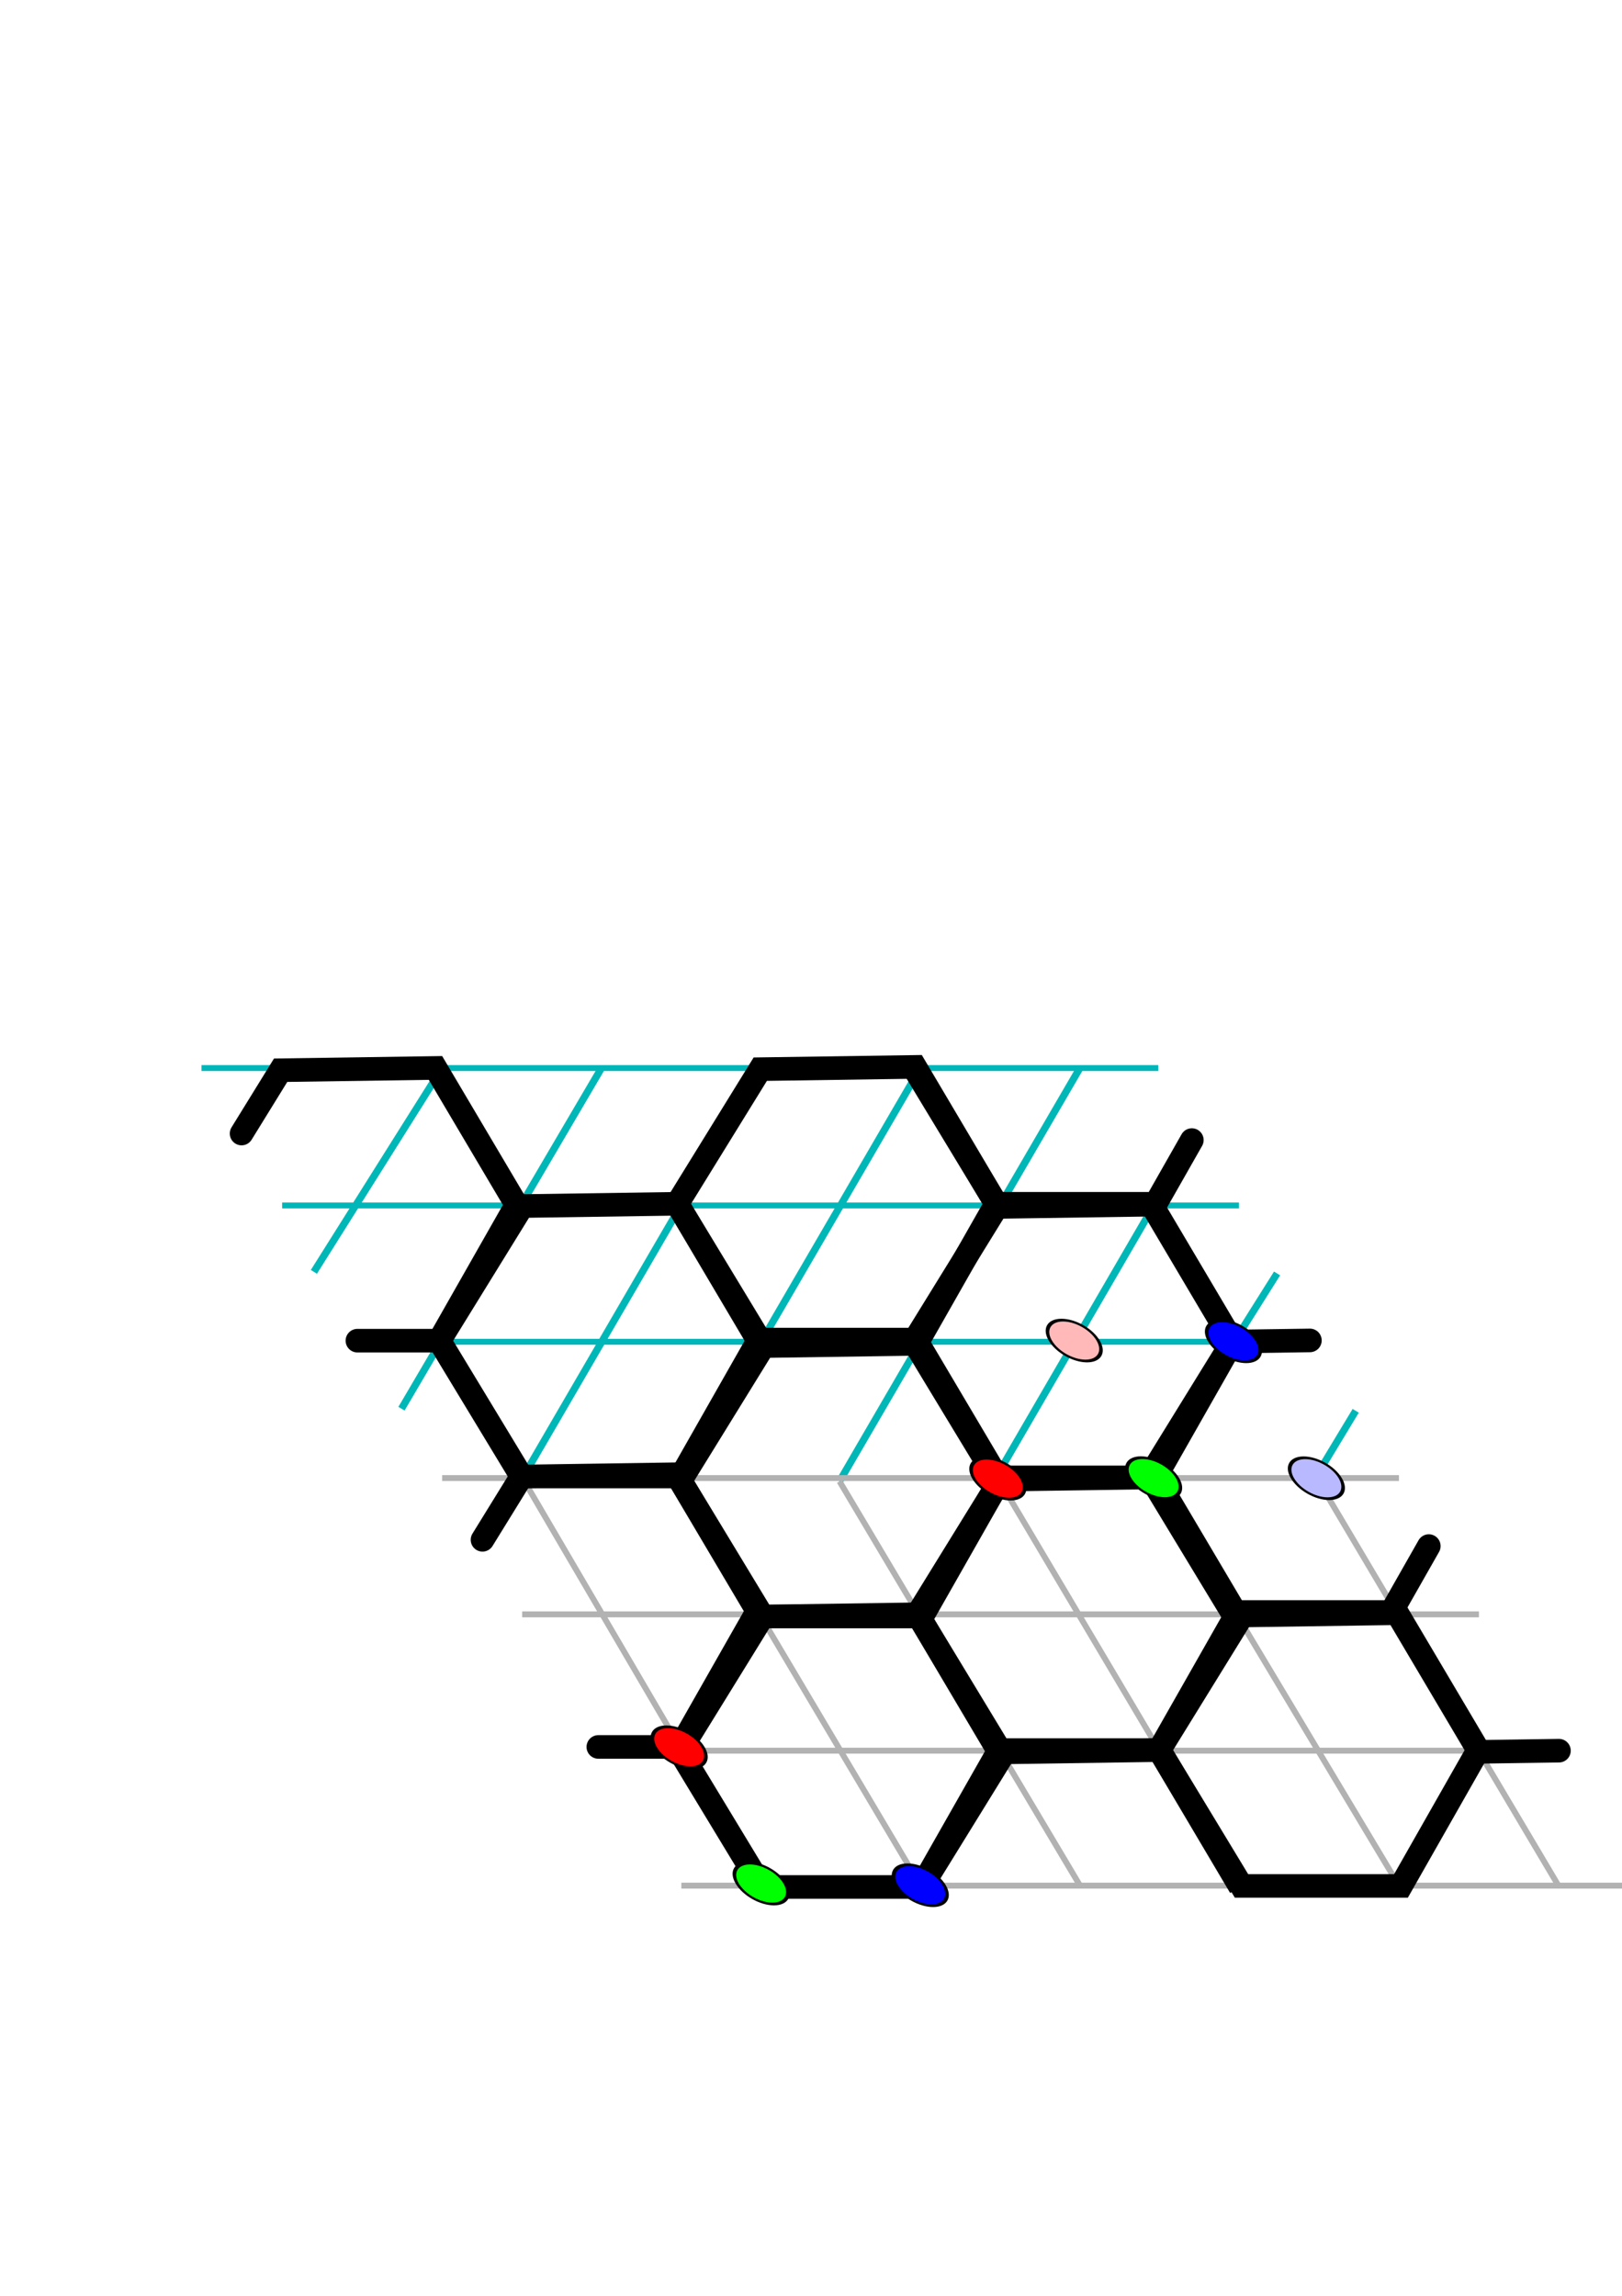<?xml version="1.0" encoding="UTF-8" standalone="no"?>
<!-- Created with Inkscape (http://www.inkscape.org/) -->

<svg
   xmlns:dc="http://purl.org/dc/elements/1.1/"
   xmlns:cc="http://creativecommons.org/ns#"
   xmlns:rdf="http://www.w3.org/1999/02/22-rdf-syntax-ns#"
   xmlns:svg="http://www.w3.org/2000/svg"
   xmlns="http://www.w3.org/2000/svg"
   xmlns:sodipodi="http://sodipodi.sourceforge.net/DTD/sodipodi-0.dtd"
   xmlns:inkscape="http://www.inkscape.org/namespaces/inkscape"
   version="1.1"
   id="svg2"
   xml:space="preserve"
   width="793.333"
   height="1122.667"
   viewBox="0 0 793.333 1122.667"
   sodipodi:docname="affine-squashed.svg"
   inkscape:version="0.92.2 (5c3e80d, 2017-08-06)"><defs
     id="defs6" /><sodipodi:namedview
     pagecolor="#ffffff"
     bordercolor="#666666"
     borderopacity="1"
     objecttolerance="10"
     gridtolerance="10"
     guidetolerance="10"
     inkscape:pageopacity="0"
     inkscape:pageshadow="2"
     inkscape:window-width="1920"
     inkscape:window-height="1176"
     id="namedview4"
     showgrid="false"
     inkscape:zoom="1.7618158"
     inkscape:cx="469.46463"
     inkscape:cy="429.13833"
     inkscape:window-x="1920"
     inkscape:window-y="24"
     inkscape:window-maximized="1"
     inkscape:current-layer="g10" /><g
     id="g10"
     inkscape:groupmode="layer"
     inkscape:label="ink_ext_XXXXXX"
     transform="matrix(1.333,0,0,-1.333,0,1122.667)"><path
       inkscape:connector-curvature="0"
       id="path1004"
       style="fill:none;stroke:#00b7b7;stroke-width:2.647;stroke-linecap:butt;stroke-linejoin:miter;stroke-miterlimit:10.433;stroke-dasharray:none;stroke-opacity:1"
       d="M 115.171,375.64 161.934,450"
       sodipodi:nodetypes="cc" /><path
       sodipodi:nodetypes="cc"
       d="m 421.822,300.702 46.764,74.36"
       style="fill:none;stroke:#00b7b7;stroke-width:2.647;stroke-linecap:butt;stroke-linejoin:miter;stroke-miterlimit:10.433;stroke-dasharray:none;stroke-opacity:1"
       id="path1000"
       inkscape:connector-curvature="0" /><path
       inkscape:connector-curvature="0"
       id="path998"
       style="fill:none;stroke:#00b7b7;stroke-width:2.647;stroke-linecap:butt;stroke-linejoin:miter;stroke-miterlimit:10.433;stroke-dasharray:none;stroke-opacity:1"
       d="m 365.449,300.255 71.866,123.738"
       sodipodi:nodetypes="cc" /><path
       inkscape:connector-curvature="0"
       id="path1002"
       style="fill:none;stroke:#00b7b7;stroke-width:2.647;stroke-linecap:butt;stroke-linejoin:miter;stroke-miterlimit:10.433;stroke-dasharray:none;stroke-opacity:1"
       d="M 147.314,325.447 220.447,450"
       sodipodi:nodetypes="cc" /><path
       sodipodi:nodetypes="cc"
       d="M 191.013,298.802 278.96,450"
       style="fill:none;stroke:#00b7b7;stroke-width:2.647;stroke-linecap:butt;stroke-linejoin:miter;stroke-miterlimit:10.433;stroke-dasharray:none;stroke-opacity:1"
       id="path992"
       inkscape:connector-curvature="0" /><path
       inkscape:connector-curvature="0"
       id="path990"
       style="fill:none;stroke:#00b7b7;stroke-width:2.647;stroke-linecap:butt;stroke-linejoin:miter;stroke-miterlimit:10.433;stroke-dasharray:none;stroke-opacity:1"
       d="M 249.526,298.802 337.473,450"
       sodipodi:nodetypes="cc" /><path
       sodipodi:nodetypes="cc"
       d="M 308.039,298.802 395.985,450"
       style="fill:none;stroke:#00b7b7;stroke-width:2.647;stroke-linecap:butt;stroke-linejoin:miter;stroke-miterlimit:10.433;stroke-dasharray:none;stroke-opacity:1"
       id="path988"
       inkscape:connector-curvature="0" /><path
       d="M 250.008,150.489 H 601.084"
       style="fill:none;stroke:#b2b2b2;stroke-width:2.164;stroke-linecap:butt;stroke-linejoin:miter;stroke-miterlimit:10.433;stroke-dasharray:none;stroke-opacity:1"
       id="path984"
       inkscape:connector-curvature="0" /><path
       inkscape:connector-curvature="0"
       id="path14"
       style="fill:none;stroke:#b2b2b2;stroke-width:2.164;stroke-linecap:butt;stroke-linejoin:miter;stroke-miterlimit:10.433;stroke-dasharray:none;stroke-opacity:1"
       d="M 248.196,301.411 338.064,150"
       sodipodi:nodetypes="cc" /><path
       inkscape:connector-curvature="0"
       id="path20"
       style="fill:none;stroke:#b2b2b2;stroke-width:2.164;stroke-linecap:butt;stroke-linejoin:miter;stroke-miterlimit:10.433;stroke-dasharray:none;stroke-opacity:1"
       d="M 366.688,299.036 455.09,150"
       sodipodi:nodetypes="cc" /><path
       inkscape:connector-curvature="0"
       id="path24"
       style="fill:none;stroke:#b2b2b2;stroke-width:2.164;stroke-linecap:butt;stroke-linejoin:miter;stroke-miterlimit:10.433;stroke-dasharray:none;stroke-opacity:1"
       d="M 453.692,250.041 513.602,150"
       sodipodi:nodetypes="cc" /><path
       inkscape:connector-curvature="0"
       id="path26"
       style="fill:none;stroke:#b2b2b2;stroke-width:2.164;stroke-linecap:butt;stroke-linejoin:miter;stroke-miterlimit:10.433;stroke-dasharray:none;stroke-opacity:1"
       d="M 308.039,298.802 396.577,150"
       sodipodi:nodetypes="cc" /><path
       inkscape:connector-curvature="0"
       id="path30"
       style="fill:none;stroke:#b2b2b2;stroke-width:2.164;stroke-linecap:butt;stroke-linejoin:miter;stroke-miterlimit:10.433;stroke-dasharray:none;stroke-opacity:1"
       d="M 191.373,300.578 279.551,150"
       sodipodi:nodetypes="cc" /><path
       inkscape:connector-curvature="0"
       id="path32"
       style="fill:none;stroke:#b2b2b2;stroke-width:2.164;stroke-linecap:butt;stroke-linejoin:miter;stroke-miterlimit:10.433;stroke-dasharray:none;stroke-opacity:1"
       d="M 482.849,300.509 572.115,150"
       sodipodi:nodetypes="cc" /><path
       inkscape:connector-curvature="0"
       id="path34"
       style="fill:none;stroke:#00b6b8;stroke-width:2.164;stroke-linecap:butt;stroke-linejoin:miter;stroke-miterlimit:10.433;stroke-dasharray:none;stroke-opacity:1"
       d="M 73.927,450.406 H 425.003" /><path
       inkscape:connector-curvature="0"
       id="path36"
       style="fill:none;stroke:#b2b2b2;stroke-width:2.164;stroke-linecap:butt;stroke-linejoin:miter;stroke-miterlimit:10.433;stroke-dasharray:none;stroke-opacity:1"
       d="M 191.585,250 H 542.661" /><path
       inkscape:connector-curvature="0"
       id="path38"
       style="fill:none;stroke:#00b6b8;stroke-width:2.164;stroke-linecap:butt;stroke-linejoin:miter;stroke-miterlimit:10.433;stroke-dasharray:none;stroke-opacity:1"
       d="M 103.52,400 H 454.597" /><path
       inkscape:connector-curvature="0"
       id="path42"
       style="fill:none;stroke:#b2b2b2;stroke-width:2.164;stroke-linecap:butt;stroke-linejoin:miter;stroke-miterlimit:10.433;stroke-dasharray:none;stroke-opacity:1"
       d="M 162.23,300 H 513.307" /><path
       inkscape:connector-curvature="0"
       id="path48"
       style="fill:none;stroke:#00b6b8;stroke-width:2.164;stroke-linecap:butt;stroke-linejoin:miter;stroke-miterlimit:10.433;stroke-dasharray:none;stroke-opacity:1"
       d="M 132.875,350 H 483.952" /><path
       inkscape:connector-curvature="0"
       id="path50"
       style="fill:none;stroke:#b2b2b2;stroke-width:2.164;stroke-linecap:butt;stroke-linejoin:miter;stroke-miterlimit:10.433;stroke-dasharray:none;stroke-opacity:1"
       d="M 220.94,200 H 572.016" /><path
       inkscape:connector-curvature="0"
       id="path68"
       style="fill:none;stroke:#000000;stroke-width:8.654;stroke-linecap:butt;stroke-linejoin:miter;stroke-miterlimit:10.433;stroke-dasharray:none;stroke-opacity:1"
       d="m 249.371,199.828 30.472,49.38 56.823,0.833 29.73,-50.213 L 338.064,150 h -58.513 z"
       sodipodi:nodetypes="ccccccc" /><g
       id="g901"
       transform="matrix(1.17,0,-0.587,1,60.356,-73.74)"><path
         d="m 307.5,225 c 0,-4.142 -3.358,-7.5 -7.5,-7.5 -4.142,0 -7.5,3.358 -7.5,7.5 0,4.142 3.358,7.5 7.5,7.5 4.142,0 7.5,-3.358 7.5,-7.5"
         style="fill:#00ff00;fill-opacity:1;fill-rule:evenodd;stroke:none;stroke-width:0.1"
         id="path96"
         inkscape:connector-curvature="0" /><path
         d="m 307.5,225 c 0,-4.142 -3.358,-7.5 -7.5,-7.5 -4.142,0 -7.5,3.358 -7.5,7.5 0,4.142 3.358,7.5 7.5,7.5 4.142,0 7.5,-3.358 7.5,-7.5"
         style="fill:none;stroke:#000000;stroke-width:1;stroke-linecap:butt;stroke-linejoin:miter;stroke-miterlimit:10.433;stroke-dasharray:none;stroke-opacity:1"
         id="path98"
         inkscape:connector-curvature="0" /></g><path
       sodipodi:nodetypes="ccccccc"
       d="m 336.666,250.041 30.472,49.38 56.823,0.833 29.73,-50.213 -28.332,-49.828 h -58.513 z"
       style="fill:none;stroke:#000000;stroke-width:8.654;stroke-linecap:butt;stroke-linejoin:miter;stroke-miterlimit:10.433;stroke-dasharray:none;stroke-opacity:1"
       id="path907"
       inkscape:connector-curvature="0" /><path
       inkscape:connector-curvature="0"
       id="path909"
       style="fill:none;stroke:#000000;stroke-width:8.654;stroke-linecap:butt;stroke-linejoin:miter;stroke-miterlimit:10.433;stroke-dasharray:none;stroke-opacity:1"
       d="m 249.663,299.036 30.472,49.38 56.823,0.833 29.73,-50.213 -28.332,-49.828 h -58.513 z"
       sodipodi:nodetypes="ccccccc" /><path
       sodipodi:nodetypes="ccccccc"
       d="m 335.269,350.083 30.472,49.38 56.823,0.833 29.73,-50.213 -28.332,-49.828 h -58.513 z"
       style="fill:none;stroke:#000000;stroke-width:8.654;stroke-linecap:butt;stroke-linejoin:miter;stroke-miterlimit:10.433;stroke-dasharray:none;stroke-opacity:1"
       id="path911"
       inkscape:connector-curvature="0" /><path
       inkscape:connector-curvature="0"
       id="path913"
       style="fill:none;stroke:#000000;stroke-width:8.654;stroke-linecap:butt;stroke-linejoin:miter;stroke-miterlimit:10.433;stroke-dasharray:none;stroke-opacity:1"
       d="M 248.488,400.62 278.96,450 l 56.823,0.833 29.73,-50.213 -28.332,-49.828 h -58.513 z"
       sodipodi:nodetypes="ccccccc" /><path
       sodipodi:nodetypes="ccccccc"
       d="m 161.192,350.406 30.472,49.38 56.823,0.833 29.73,-50.213 -28.332,-49.828 h -58.513 z"
       style="fill:none;stroke:#000000;stroke-width:8.654;stroke-linecap:butt;stroke-linejoin:miter;stroke-miterlimit:10.433;stroke-dasharray:none;stroke-opacity:1"
       id="path915"
       inkscape:connector-curvature="0" /><path
       inkscape:connector-curvature="0"
       id="path917"
       style="fill:none;stroke:#000000;stroke-width:8.654;stroke-linecap:butt;stroke-linejoin:miter;stroke-miterlimit:10.433;stroke-dasharray:none;stroke-opacity:1"
       d="m 425.36,200.213 30.472,49.38 56.823,0.833 29.73,-50.213 -28.332,-49.828 h -58.513 z"
       sodipodi:nodetypes="ccccccc" /><path
       sodipodi:nodetypes="cccccc"
       d="M 524.263,275.054 510.515,250.874 h -58.513 l -30.18,49.828 30.472,49.38 28.337,0.415"
       style="fill:none;stroke:#000000;stroke-width:8.655;stroke-linecap:round;stroke-linejoin:miter;stroke-miterlimit:10.433;stroke-dasharray:none;stroke-opacity:1"
       id="path919"
       inkscape:connector-curvature="0" /><path
       sodipodi:nodetypes="cccc"
       d="m 338.064,150 30.472,49.38 56.823,0.833 29.73,-50.213"
       style="fill:none;stroke:#000000;stroke-width:8.654;stroke-linecap:butt;stroke-linejoin:miter;stroke-miterlimit:10.433;stroke-dasharray:none;stroke-opacity:1"
       id="path923"
       inkscape:connector-curvature="0" /><path
       inkscape:connector-curvature="0"
       id="path927"
       style="fill:none;stroke:#000000;stroke-width:8.654;stroke-linecap:round;stroke-linejoin:miter;stroke-miterlimit:10.433;stroke-dasharray:none;stroke-opacity:1"
       d="m 88.638,426.388 14.333,23.227 56.823,0.833 29.73,-50.213 -28.332,-49.828 h -30.054"
       sodipodi:nodetypes="cccccc" /><path
       sodipodi:nodetypes="cccc"
       d="m 437.315,423.992 -13.29,-23.373 h -58.513 l -30.18,49.828"
       style="fill:none;stroke:#000000;stroke-width:8.654;stroke-linecap:round;stroke-linejoin:miter;stroke-miterlimit:10.433;stroke-dasharray:none;stroke-opacity:1"
       id="path929"
       inkscape:connector-curvature="0" /><path
       sodipodi:nodetypes="cccccc"
       d="m 177.04,277.352 14.333,23.227 56.823,0.833 29.73,-50.213 -28.332,-49.828 h -30.054"
       style="fill:none;stroke:#000000;stroke-width:8.654;stroke-linecap:round;stroke-linejoin:miter;stroke-miterlimit:10.433;stroke-dasharray:none;stroke-opacity:1"
       id="path931"
       inkscape:connector-curvature="0" /><path
       inkscape:connector-curvature="0"
       id="path933"
       style="fill:none;stroke:#000000;stroke-width:8.654;stroke-linecap:round;stroke-linejoin:miter;stroke-miterlimit:10.433;stroke-dasharray:none;stroke-opacity:1"
       d="M 543.68,199.585 572.016,200"
       sodipodi:nodetypes="cc" /><g
       id="g905"
       transform="matrix(1.17,0,-0.587,1,59.631,-73.74)"><path
         d="m 307.5,275 c 0,-4.142 -3.358,-7.5 -7.5,-7.5 -4.142,0 -7.5,3.358 -7.5,7.5 0,4.142 3.358,7.5 7.5,7.5 4.142,0 7.5,-3.358 7.5,-7.5"
         style="fill:#ff0000;fill-opacity:1;fill-rule:evenodd;stroke:none;stroke-width:0.1"
         id="path88"
         inkscape:connector-curvature="0" /><path
         d="m 307.5,275 c 0,-4.142 -3.358,-7.5 -7.5,-7.5 -4.142,0 -7.5,3.358 -7.5,7.5 0,4.142 3.358,7.5 7.5,7.5 4.142,0 7.5,-3.358 7.5,-7.5"
         style="fill:none;stroke:#000000;stroke-width:1;stroke-linecap:butt;stroke-linejoin:miter;stroke-miterlimit:10.433;stroke-dasharray:none;stroke-opacity:1"
         id="path90"
         inkscape:connector-curvature="0" /></g><g
       id="g945"
       transform="matrix(1.17,0,-0.587,1,136.62,48.334)"><path
         inkscape:connector-curvature="0"
         id="path935"
         style="fill:#0000ff;fill-opacity:1;fill-rule:evenodd;stroke:none;stroke-width:0.1"
         d="m 230.662,102.306 c 0,-4.142 -3.358,-7.5 -7.5,-7.5 -4.142,0 -7.5,3.358 -7.5,7.5 0,4.142 3.358,7.5 7.5,7.5 4.142,0 7.5,-3.358 7.5,-7.5" /><path
         inkscape:connector-curvature="0"
         id="path937"
         style="fill:none;stroke:#000000;stroke-width:1;stroke-linecap:butt;stroke-linejoin:miter;stroke-miterlimit:10.433;stroke-dasharray:none;stroke-opacity:1"
         d="m 230.662,102.306 c 0,-4.142 -3.358,-7.5 -7.5,-7.5 -4.142,0 -7.5,3.358 -7.5,7.5 0,4.142 3.358,7.5 7.5,7.5 4.142,0 7.5,-3.358 7.5,-7.5" /></g><g
       transform="matrix(1.17,0,-0.587,1,176.551,24.787)"
       id="g951"><path
         inkscape:connector-curvature="0"
         id="path947"
         style="fill:#ff0000;fill-opacity:1;fill-rule:evenodd;stroke:none;stroke-width:0.1"
         d="m 307.5,275 c 0,-4.142 -3.358,-7.5 -7.5,-7.5 -4.142,0 -7.5,3.358 -7.5,7.5 0,4.142 3.358,7.5 7.5,7.5 4.142,0 7.5,-3.358 7.5,-7.5" /><path
         inkscape:connector-curvature="0"
         id="path949"
         style="fill:none;stroke:#000000;stroke-width:1;stroke-linecap:butt;stroke-linejoin:miter;stroke-miterlimit:10.433;stroke-dasharray:none;stroke-opacity:1"
         d="m 307.5,275 c 0,-4.142 -3.358,-7.5 -7.5,-7.5 -4.142,0 -7.5,3.358 -7.5,7.5 0,4.142 3.358,7.5 7.5,7.5 4.142,0 7.5,-3.358 7.5,-7.5" /></g><g
       transform="matrix(1.17,0,-0.587,1,204.371,74.979)"
       id="g957"><path
         inkscape:connector-curvature="0"
         id="path953"
         style="fill:#00ff00;fill-opacity:1;fill-rule:evenodd;stroke:none;stroke-width:0.1"
         d="m 307.5,225 c 0,-4.142 -3.358,-7.5 -7.5,-7.5 -4.142,0 -7.5,3.358 -7.5,7.5 0,4.142 3.358,7.5 7.5,7.5 4.142,0 7.5,-3.358 7.5,-7.5" /><path
         inkscape:connector-curvature="0"
         id="path955"
         style="fill:none;stroke:#000000;stroke-width:1;stroke-linecap:butt;stroke-linejoin:miter;stroke-miterlimit:10.433;stroke-dasharray:none;stroke-opacity:1"
         d="m 307.5,225 c 0,-4.142 -3.358,-7.5 -7.5,-7.5 -4.142,0 -7.5,3.358 -7.5,7.5 0,4.142 3.358,7.5 7.5,7.5 4.142,0 7.5,-3.358 7.5,-7.5" /></g><g
       transform="matrix(1.17,0,-0.587,1,251.528,247.866)"
       id="g963"><path
         d="m 230.662,102.306 c 0,-4.142 -3.358,-7.5 -7.5,-7.5 -4.142,0 -7.5,3.358 -7.5,7.5 0,4.142 3.358,7.5 7.5,7.5 4.142,0 7.5,-3.358 7.5,-7.5"
         style="fill:#0000ff;fill-opacity:1;fill-rule:evenodd;stroke:none;stroke-width:0.1"
         id="path959"
         inkscape:connector-curvature="0" /><path
         d="m 230.662,102.306 c 0,-4.142 -3.358,-7.5 -7.5,-7.5 -4.142,0 -7.5,3.358 -7.5,7.5 0,4.142 3.358,7.5 7.5,7.5 4.142,0 7.5,-3.358 7.5,-7.5"
         style="fill:none;stroke:#000000;stroke-width:1;stroke-linecap:butt;stroke-linejoin:miter;stroke-miterlimit:10.433;stroke-dasharray:none;stroke-opacity:1"
         id="path961"
         inkscape:connector-curvature="0" /></g><path
       inkscape:connector-curvature="0"
       id="path1006"
       style="fill:none;stroke:#00b7b7;stroke-width:2.647;stroke-linecap:butt;stroke-linejoin:miter;stroke-miterlimit:10.433;stroke-dasharray:none;stroke-opacity:1"
       d="m 482.849,300.509 14.593,24.167"
       sodipodi:nodetypes="cc" /><g
       id="g892"
       transform="matrix(1.17,0,-0.587,1,162.822,0)"><path
         d="m 381.048,350.445 c 0,-4.142 -3.358,-7.5 -7.5,-7.5 -4.142,0 -7.5,3.358 -7.5,7.5 0,4.142 3.358,7.5 7.5,7.5 4.142,0 7.5,-3.358 7.5,-7.5"
         style="fill:#ffb9b9;fill-opacity:1;fill-rule:evenodd;stroke:none;stroke-width:0.1"
         id="path864"
         inkscape:connector-curvature="0" /><path
         d="m 381.048,350.445 c 0,-4.142 -3.358,-7.5 -7.5,-7.5 -4.142,0 -7.5,3.358 -7.5,7.5 0,4.142 3.358,7.5 7.5,7.5 4.142,0 7.5,-3.358 7.5,-7.5"
         style="fill:none;stroke:#000000;stroke-width:1;stroke-linecap:butt;stroke-linejoin:miter;stroke-miterlimit:10.433;stroke-dasharray:none;stroke-opacity:1"
         id="path866"
         inkscape:connector-curvature="0" /></g><g
       id="g886"
       transform="matrix(1.17,0,-0.587,1,72.686,-17.028)"><path
         inkscape:connector-curvature="0"
         id="path876"
         style="fill:#b9b9ff;fill-opacity:1;fill-rule:evenodd;stroke:none;stroke-width:0.1"
         d="m 517.23,316.968 c 0,-4.142 -3.358,-7.5 -7.5,-7.5 -4.142,0 -7.5,3.358 -7.5,7.5 0,4.142 3.358,7.5 7.5,7.5 4.142,0 7.5,-3.358 7.5,-7.5" /><path
         inkscape:connector-curvature="0"
         id="path878"
         style="fill:none;stroke:#000000;stroke-width:1;stroke-linecap:butt;stroke-linejoin:miter;stroke-miterlimit:10.433;stroke-dasharray:none;stroke-opacity:1"
         d="m 517.23,316.968 c 0,-4.142 -3.358,-7.5 -7.5,-7.5 -4.142,0 -7.5,3.358 -7.5,7.5 0,4.142 3.358,7.5 7.5,7.5 4.142,0 7.5,-3.358 7.5,-7.5" /></g></g></svg>
